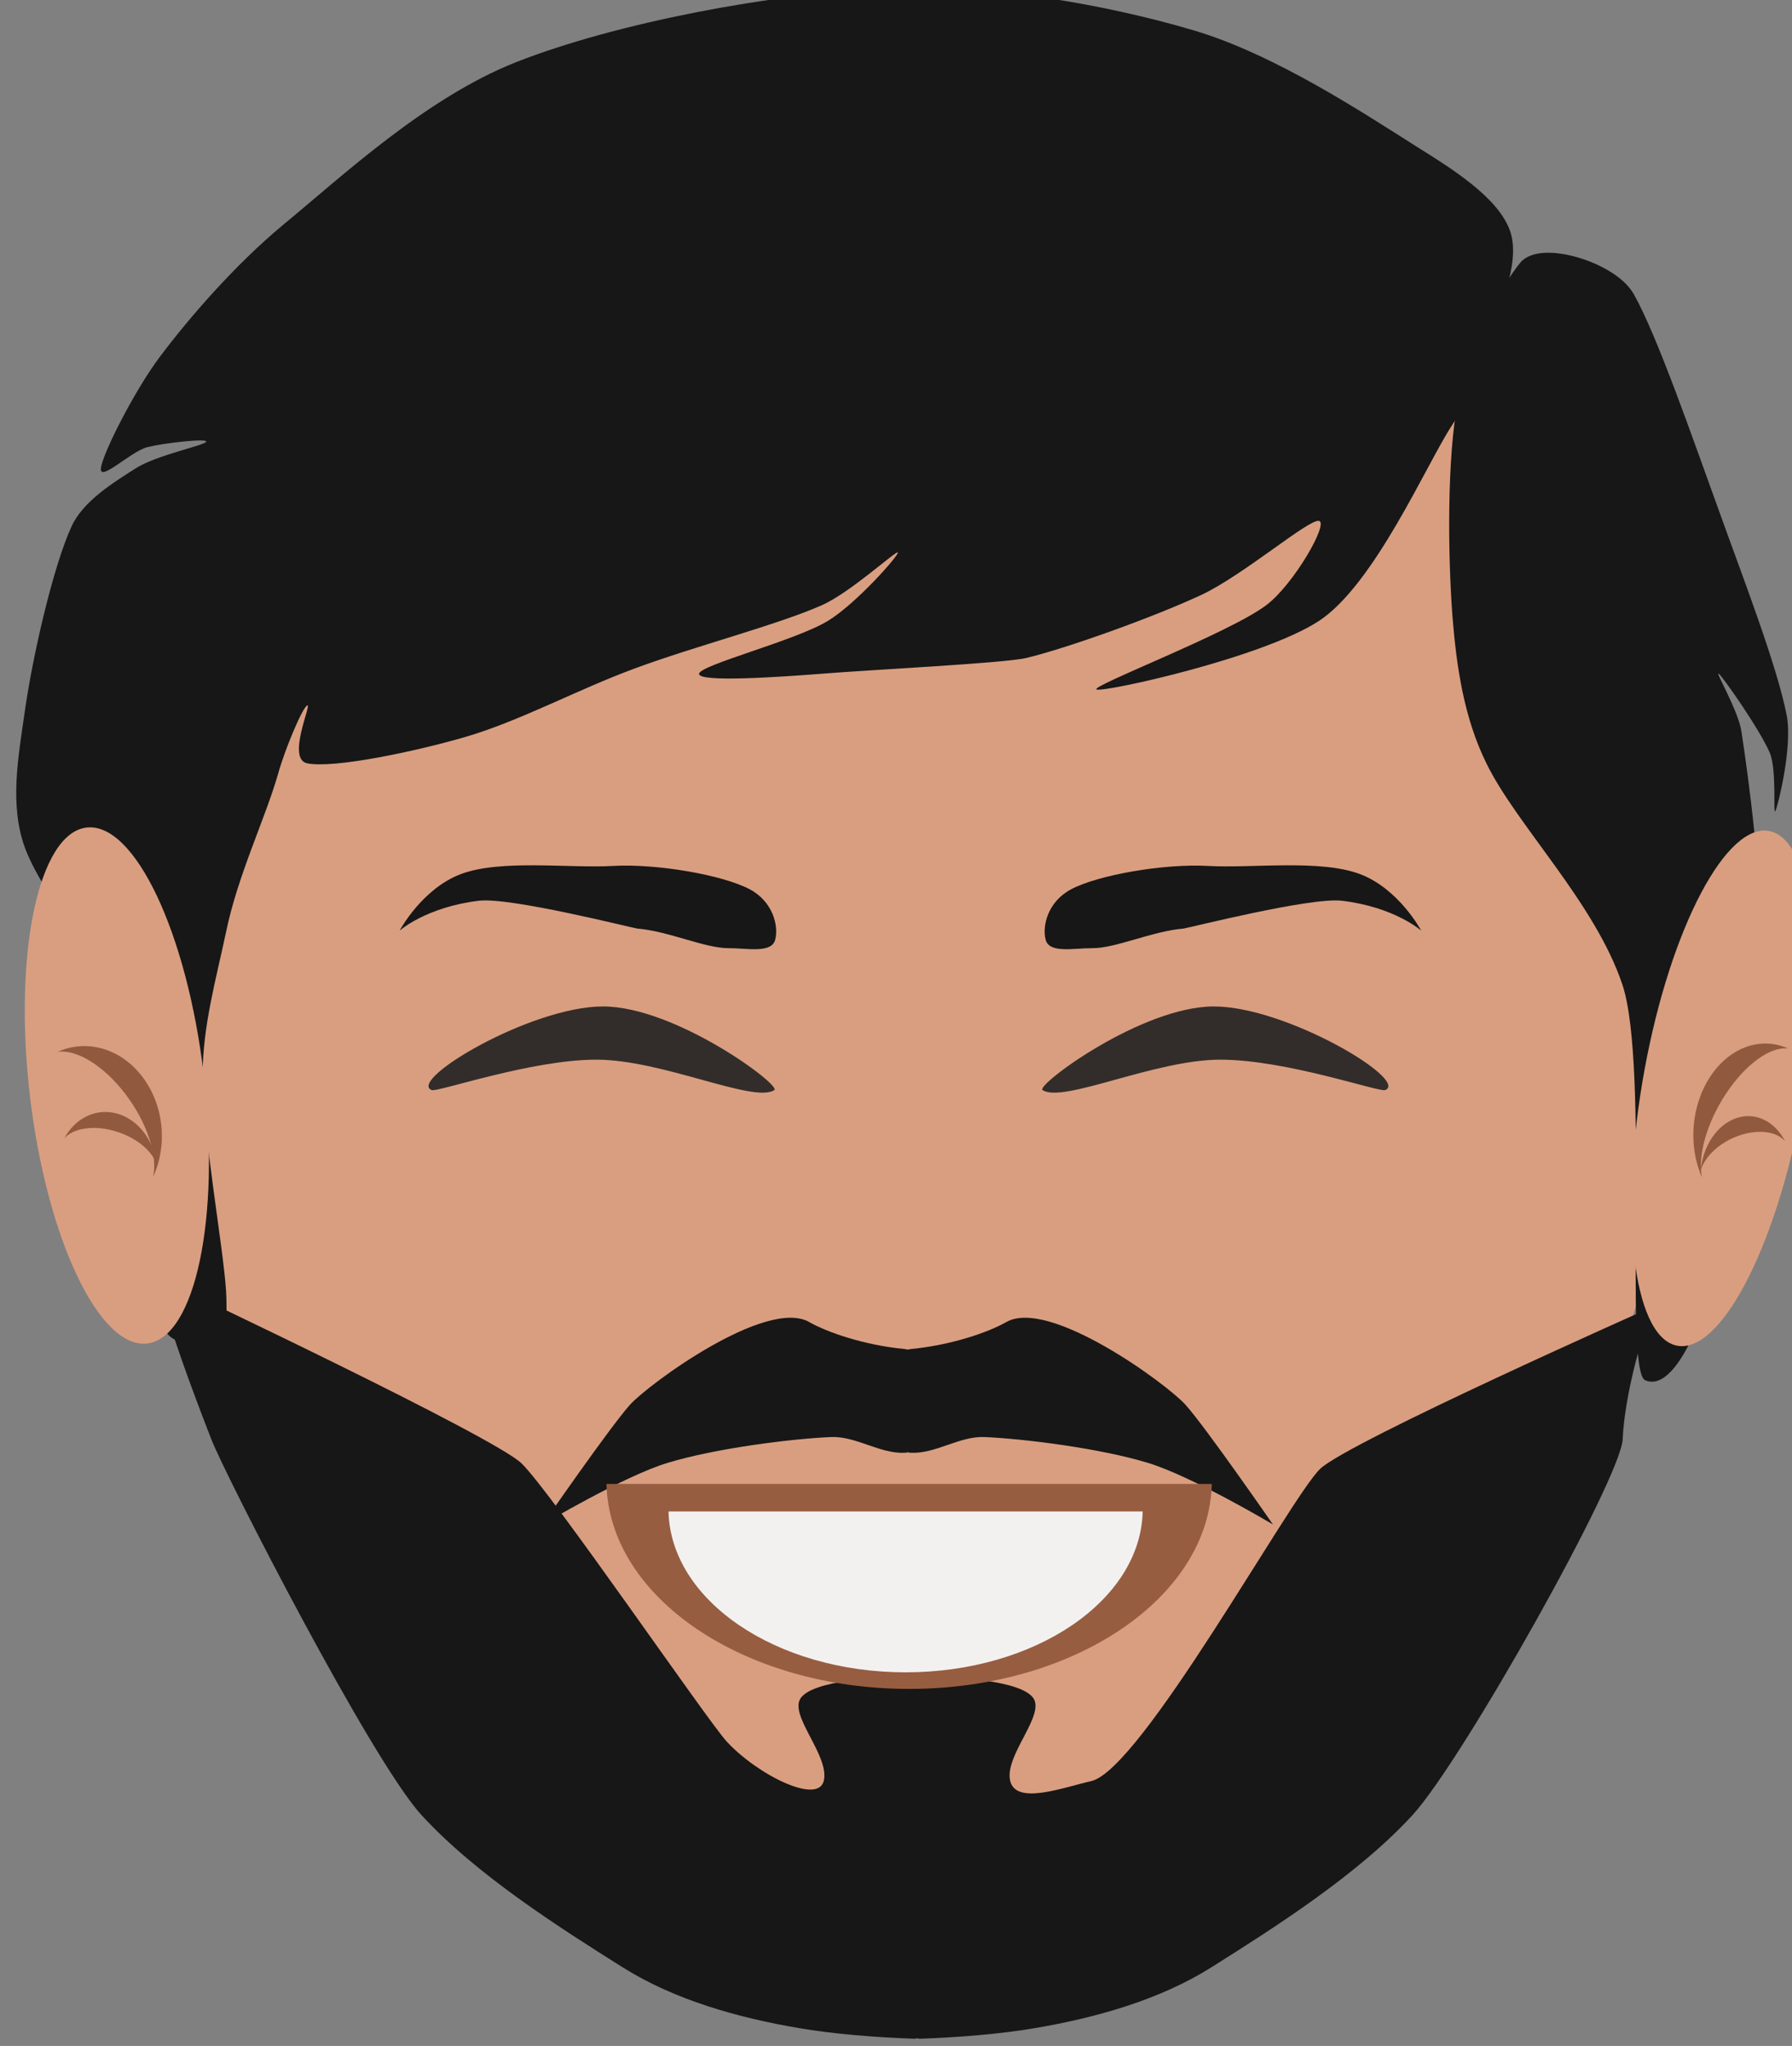 <?xml version="1.0" encoding="UTF-8" standalone="no"?>
<!DOCTYPE svg PUBLIC "-//W3C//DTD SVG 1.1//EN" "http://www.w3.org/Graphics/SVG/1.1/DTD/svg11.dtd">
<svg width="100%" height="100%" viewBox="0 0 340 388" version="1.1" xmlns="http://www.w3.org/2000/svg" xmlns:xlink="http://www.w3.org/1999/xlink" xml:space="preserve" xmlns:serif="http://www.serif.com/" style="fill-rule:evenodd;clip-rule:evenodd;stroke-linejoin:round;stroke-miterlimit:2;">
  <rect x="0" y="0" width="340" height="388" fill="#808080" stroke="none"/>
  <g transform="matrix(1,0,0,1,-19098,-4783)">
    <g id="Plan-de-travail8" serif:id="Plan de travail8" transform="matrix(0.902,0,0,1.013,11520.6,1719.52)">
      <rect x="8402" y="3024" width="377" height="383" style="fill:none;"/>
      <clipPath id="_clip1">
        <rect x="8402" y="3024" width="377" height="383"/>
      </clipPath>
      <g clip-path="url(#_clip1)">
        <g transform="matrix(1.109,0,0,0.986,-14506,-12316.3)">
          <g transform="matrix(1.247,0,0,1.049,19614.4,13536.1)">
            <ellipse cx="972.5" cy="2107" rx="117.5" ry="174" style="fill:rgb(217,158,128);"/>
          </g>
          <g transform="matrix(1.075,0,0,1.001,-591.849,-8.476)">
            <path d="M20043,15600C20039.8,15599 20035.1,15598.4 20033,15601C20029.5,15605.5 20023.7,15617.7 20022,15627C20020,15638.2 20020.2,15656.5 20021,15668C20021.7,15677.5 20023,15687.3 20027,15696C20032.3,15707.7 20046.2,15722.5 20051,15738C20055.8,15753.5 20051.2,15811.2 20055,15813C20064,15817.4 20075.1,15770.3 20067,15759C20061.2,15750.8 20074.3,15740 20075,15730C20075.8,15718.5 20073.2,15698.5 20072,15690C20071.5,15686.1 20067.2,15678.3 20068,15679C20068.8,15679.7 20075.3,15689.7 20077,15694C20078.3,15697.4 20077.5,15706.2 20078,15705C20078.5,15703.8 20081,15692.9 20080,15687C20078.3,15677.5 20072.3,15660.9 20068,15648C20063.5,15634.7 20057.2,15615 20053,15607C20051.1,15603.4 20046.3,15601 20043,15600Z" style="fill:rgb(23,23,23);"/>
          </g>
          <g transform="matrix(1.109,0,0,1.001,-1277.16,-8.476)">
            <path d="M20025,15632C20020.7,15639.3 20011.8,15662.1 20002.3,15669C19992.6,15676 19965.8,15682.5 19964.3,15682C19962.8,15681.5 19987,15671.3 19993.3,15666C19998,15662.1 20004.1,15650.3 20002.3,15650C20000.5,15649.7 19989.5,15660.2 19982.3,15664C19974,15668.3 19959.1,15674.2 19952.3,15676C19948.7,15677 19924.8,15678.3 19917.3,15679C19910.3,15679.6 19896.1,15680.7 19896.3,15679C19896.5,15677.3 19912.6,15672.8 19918.3,15669C19923.2,15665.7 19930.5,15656.5 19930.3,15656C19930.1,15655.5 19922.2,15663.6 19917.3,15666C19909.8,15669.7 19895.5,15673.8 19885.3,15678C19875.5,15682 19865.6,15688 19856.3,15691C19847.6,15693.8 19833.8,15697 19829.3,15696C19825.7,15695.2 19830.1,15684.7 19829.3,15685C19828.5,15685.3 19825.4,15693.5 19824.3,15698C19822.1,15706.5 19817.4,15717.2 19815.4,15728C19813.7,15736.9 19811.4,15745.9 19811.4,15755C19811.4,15766.3 19814.9,15787.5 19815.4,15796C19815.6,15799.3 19815.5,15809.1 19814.4,15806C19813.3,15802.9 19806.2,15809.8 19804.1,15801.3C19801.2,15789.5 19806.6,15761.1 19803,15752C19797.4,15737.8 19784.7,15723 19781,15712C19778.3,15703.8 19779.9,15694.6 19781,15686C19782.3,15675.8 19785.8,15658.7 19789,15651C19791,15646.2 19796.2,15642.7 19800,15640C19803.6,15637.5 19811.7,15635.7 19812,15635C19812.3,15634.3 19805,15635.2 19802,15636C19799.1,15636.8 19793.7,15642.8 19794,15640C19794.3,15637.2 19799.7,15625.4 19804,15619C19809.2,15611.3 19817,15601.4 19825,15594C19835.2,15584.7 19849.5,15569.8 19865,15563C19882.2,15555.5 19908.7,15550 19928,15549C19945.8,15548.1 19965.8,15552 19981,15557C19994.9,15561.6 20010,15572.7 20019,15579C20025.2,15583.3 20033,15588.7 20035,15595C20037,15601.3 20032.7,15610.8 20031,15617C20029.6,15622.2 20027.7,15627.4 20025,15632Z" style="fill:rgb(23,23,23);"/>
          </g>
          <g transform="matrix(1.223,0,0,1.062,19281.7,12971.3)">
            <path d="M1265.31,2735.83C1265.37,2735.81 1265.44,2735.8 1265.51,2735.8C1271.58,2735.62 1281.47,2736.45 1283.34,2739.53C1285.21,2742.6 1278.93,2749.71 1279.74,2754.24C1280.56,2758.77 1287.88,2755.55 1292.33,2754.38C1300.07,2752.34 1323.1,2703.88 1327.81,2698.58C1332.06,2693.8 1379.35,2669.6 1379.35,2669.6C1379.35,2669.6 1375.17,2682.81 1374.75,2693.28C1374.46,2700.26 1349.96,2750.6 1342.2,2760.4C1333.77,2771.05 1320.71,2780.6 1310.94,2787.69C1302.98,2793.46 1293.17,2796.68 1283.52,2798.56C1278.31,2799.58 1272.02,2800.19 1265.73,2800.44C1265.58,2800.44 1265.44,2800.41 1265.31,2800.35C1265.17,2800.41 1265.03,2800.44 1264.89,2800.44C1258.6,2800.19 1252.31,2799.58 1247.1,2798.56C1237.45,2796.68 1227.64,2793.46 1219.68,2787.69C1209.9,2780.6 1196.85,2771.05 1188.42,2760.4C1180.66,2750.6 1158.11,2699.9 1155.87,2693.28C1148.9,2672.68 1144.79,2657.28 1150.38,2665.93C1150.38,2665.93 1199.74,2692.81 1203.99,2697.59C1208.7,2702.89 1232.83,2743.62 1235.82,2747.34C1240.52,2753.2 1250.06,2758.77 1250.87,2754.24C1251.69,2749.71 1245.41,2742.6 1247.28,2739.53C1249.15,2736.45 1259.04,2735.62 1265.11,2735.8C1265.17,2735.8 1265.24,2735.81 1265.31,2735.83Z" style="fill:rgb(23,23,23);"/>
          </g>
          <g transform="matrix(1.155,0,0,1.192,19366.9,12678.3)">
            <path d="M1264.52,2631.07C1264.68,2631.02 1264.86,2630.99 1265.03,2630.97C1271.7,2630.35 1277.76,2628.3 1280.71,2626.67C1287.76,2622.79 1307.12,2636.58 1310.14,2639.86C1313.49,2643.49 1324.49,2658.92 1324.49,2658.92C1324.49,2658.92 1311.21,2651.23 1303.91,2649.09C1296.02,2646.77 1283.59,2645.26 1277.11,2644.99C1273,2644.83 1269.13,2647.67 1265.02,2647.5C1264.85,2647.49 1264.68,2647.47 1264.52,2647.42C1264.36,2647.47 1264.19,2647.49 1264.02,2647.5C1259.9,2647.67 1256.04,2644.83 1251.93,2644.99C1245.44,2645.26 1233.02,2646.77 1225.12,2649.09C1217.83,2651.23 1204.55,2658.92 1204.55,2658.92C1204.55,2658.92 1215.55,2643.49 1218.89,2639.86C1221.92,2636.58 1241.27,2622.79 1248.33,2626.67C1251.28,2628.3 1257.33,2630.35 1264,2630.97C1264.18,2630.99 1264.35,2631.02 1264.52,2631.07Z" style="fill:rgb(23,23,23);"/>
          </g>
          <g transform="matrix(1.072,0,0,1.072,-1493.85,-1792.35)">
            <g transform="matrix(-2.709,-0.222,-0.175,2.136,21266.7,16203.6)">
              <path d="M170.185,87.736C168.991,87.603 167.352,87.902 167.185,86.736C167.019,85.569 167.527,83.602 169.103,82.742C170.936,81.742 175.27,81.242 178.103,81.742C180.936,82.242 185.42,81.935 187.92,83.435C190.379,84.91 191.597,88.508 191.597,88.508C191.597,88.508 190.009,86.391 186.615,85.512C184.587,84.987 176.445,86.736 176.185,86.736C174.158,86.736 171.685,87.902 170.185,87.736Z" style="fill:rgb(23,23,23);"/>
            </g>
            <g transform="matrix(2.709,-0.222,0.175,2.136,20378.4,16203.6)">
              <path d="M170.185,87.736C168.991,87.603 167.352,87.902 167.185,86.736C167.019,85.569 167.527,83.602 169.103,82.742C170.936,81.742 175.27,81.242 178.103,81.742C180.936,82.242 185.42,81.935 187.92,83.435C190.379,84.91 191.597,88.508 191.597,88.508C191.597,88.508 190.009,86.391 186.615,85.512C184.587,84.987 176.445,86.736 176.185,86.736C174.158,86.736 171.685,87.902 170.185,87.736Z" style="fill:rgb(23,23,23);"/>
            </g>
            <g transform="matrix(-0.136,0,0,0.153,21885.1,13729.5)">
              <path d="M7195.17,17312.8C7163.46,17301.4 7323.82,17216 7418.07,17216C7512.32,17216 7650.22,17307.3 7640.97,17312.8C7614.51,17328.5 7495.39,17277.6 7409.63,17277.6C7323.87,17277.6 7202.74,17315.6 7195.17,17312.8Z" style="fill:rgb(50,45,42);"/>
            </g>
            <g transform="matrix(0.136,0,0,0.153,19759.3,13729.5)">
              <path d="M7195.17,17312.8C7163.46,17301.4 7323.82,17216 7418.07,17216C7512.32,17216 7650.22,17307.3 7640.97,17312.8C7614.51,17328.5 7495.39,17277.6 7409.63,17277.6C7323.87,17277.6 7202.74,17315.6 7195.17,17312.8Z" style="fill:rgb(50,45,42);"/>
            </g>
          </g>
          <g transform="matrix(0.614,0,0,0.423,19052.3,14715.7)">
            <path d="M2984.99,2658C2984.19,2708.91 2942.6,2750 2891.5,2750C2840.4,2750 2798.81,2708.91 2798.01,2658L2984.99,2658Z" style="fill:rgb(151,93,65);"/>
          </g>
          <g transform="matrix(0.481,0,0,0.332,19436.2,14962.8)">
            <path d="M2984.99,2658C2984.19,2708.91 2942.6,2750 2891.5,2750C2840.4,2750 2798.81,2708.91 2798.01,2658L2984.99,2658Z" style="fill:rgb(243,241,240);"/>
          </g>
          <g transform="matrix(0.972,0.084,-0.086,0.996,2932.73,-1533.32)">
            <g transform="matrix(1.242,0.191,-0.157,1.594,19249,12203.5)">
              <ellipse cx="833.5" cy="2084" rx="12.5" ry="31" style="fill:rgb(217,158,128);"/>
            </g>
            <g transform="matrix(0.198,-0.086,0.069,0.248,19750.2,15061.5)">
              <path d="M117.422,2617.33C123.261,2600.83 139.009,2589 157.5,2589C175.991,2589 191.739,2600.83 197.578,2617.33C191.739,2608.4 175.991,2602 157.5,2602C139.009,2602 123.261,2608.4 117.422,2617.33Z" style="fill:rgb(145,90,63);"/>
            </g>
            <g transform="matrix(0.181,-0.322,0.258,0.226,19257.9,15148.1)">
              <path d="M117.422,2617.33C123.261,2600.83 139.009,2589 157.5,2589C175.991,2589 191.739,2600.83 197.578,2617.33C191.739,2608.4 175.991,2602 157.5,2602C139.009,2602 123.261,2608.4 117.422,2617.33Z" style="fill:rgb(145,90,63);"/>
            </g>
          </g>
          <g transform="matrix(1,0,0,1,1004,63.996)">
            <g transform="matrix(1.319,-0.159,0.186,1.58,18186.4,12540.2)">
              <ellipse cx="833.5" cy="2084" rx="12.5" ry="31" style="fill:rgb(217,158,128);"/>
            </g>
            <g transform="matrix(-0.218,-0.061,-0.045,0.252,19824.3,15062.9)">
              <path d="M117.422,2617.33C123.261,2600.83 139.009,2589 157.5,2589C175.991,2589 191.739,2600.83 197.578,2617.33C191.739,2608.4 175.991,2602 157.5,2602C139.009,2602 123.261,2608.4 117.422,2617.33Z" style="fill:rgb(145,90,63);"/>
            </g>
            <g transform="matrix(-0.226,-0.296,-0.247,0.253,20353.3,15090.3)">
              <path d="M117.422,2617.33C123.261,2600.83 139.009,2589 157.5,2589C175.991,2589 191.739,2600.83 197.578,2617.33C191.739,2608.4 175.991,2602 157.5,2602C139.009,2602 123.261,2608.4 117.422,2617.33Z" style="fill:rgb(145,90,63);"/>
            </g>
          </g>
        </g>
      </g>
    </g>
  </g>
</svg>
